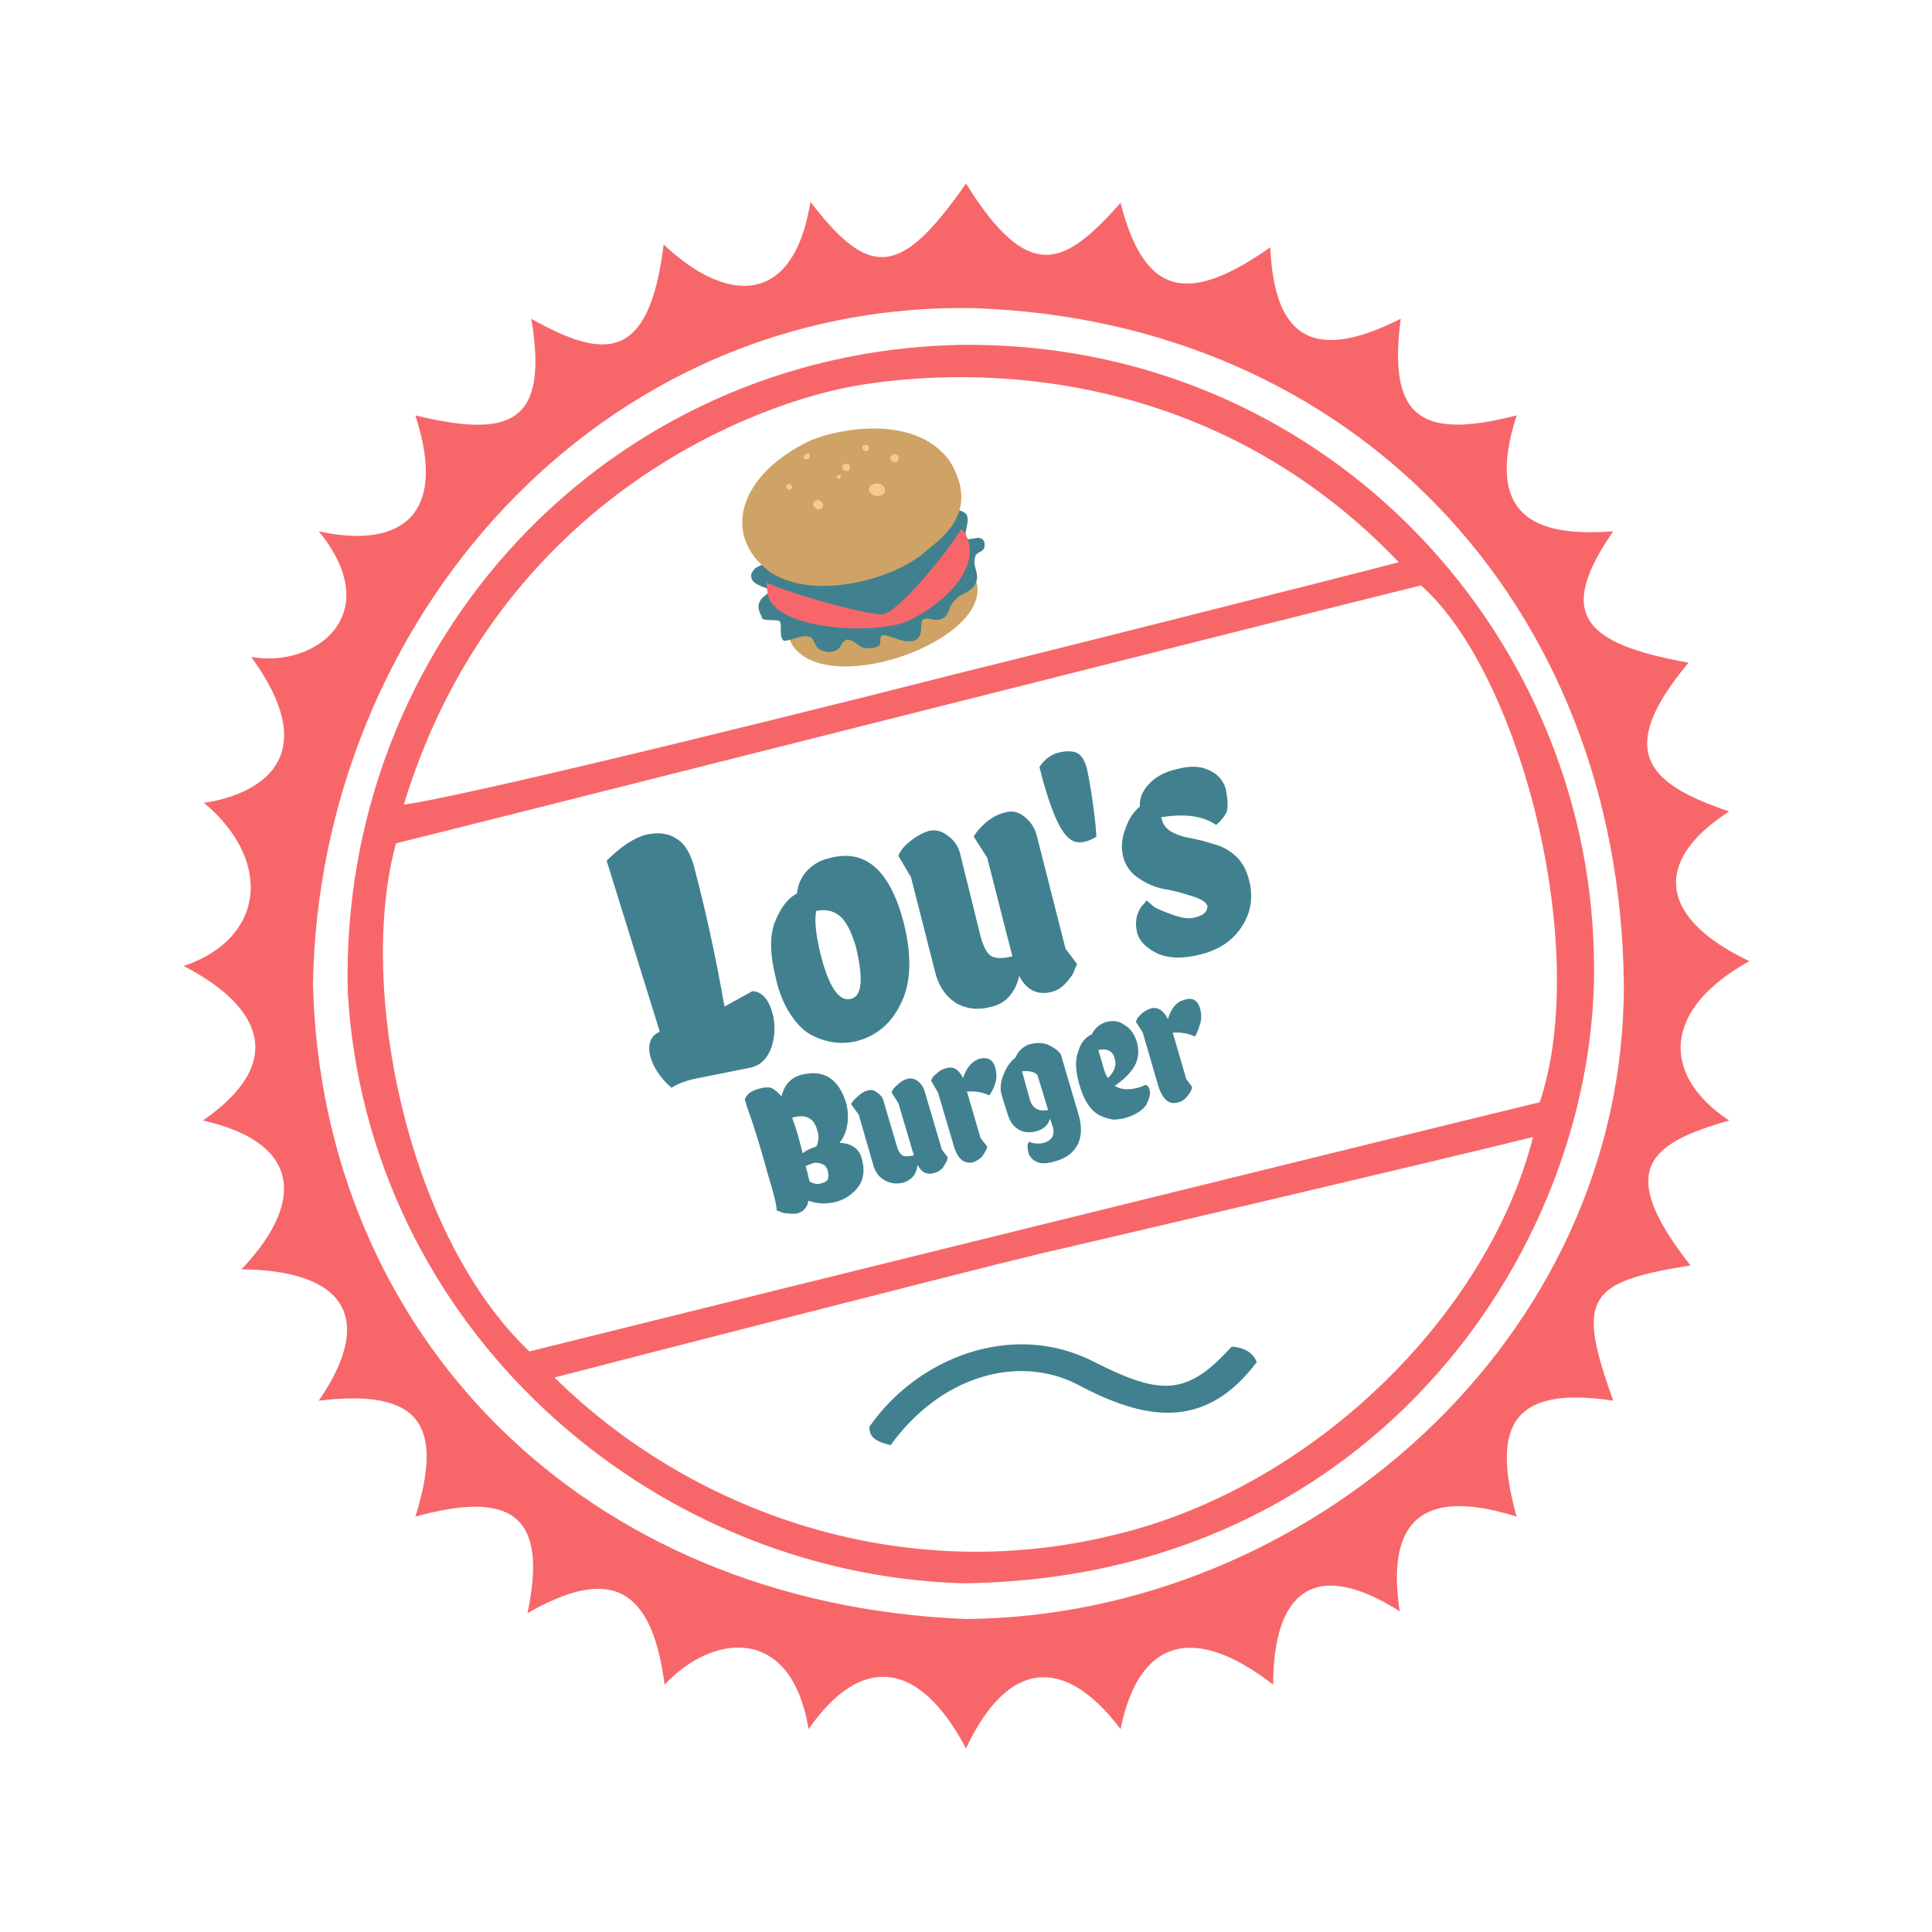 <svg version="1.2" xmlns="http://www.w3.org/2000/svg" viewBox="0 0 200 200" width="200" height="200">
	<title>Jacob_Barber_Logo</title>
	<style>
		.s0 { fill: #41818f } 
		.s1 { fill: #cfa365 } 
		.s2 { fill: #f7676a } 
		.s3 { fill: #f6c992 } 
	</style>
	<path id="Forma 19" class="s0" d="m90 147.7c4.9-7.1 14.8-11.1 23.3-6.7 6.9 3.5 9.6 3.5 14.2-1.6 1.3 0.1 2.2 0.6 2.6 1.6-5.4 7.2-11.7 6-18.6 2.3-6.1-3.1-14.1-0.9-19.3 6.3-1.7-0.4-2.2-0.9-2.2-1.9z"/>
	<path id="Forma 10" class="s1" d="m82.1 66.9c-4.3-6.8 15.8-15.4 18.9-6.9 2.2 6-14.9 12.4-18.9 6.9z"/>
	<path id="Forma 9" class="s0" d="m78.1 58.9c0.6-0.5 1.2-0.5 2-0.6-0.2-1.1 0.7-2.7 1.9-3.3 1.2-0.6 4.6-1.7 6-2 1.4-0.3 4.8-0.3 6.6-0.5 1.5-0.2 4.5 0 5.3 0.6 0.7 0.6-0.2 2.1 0.1 2.6 0.4 0.4 1.5-0.5 1.9 0.4 0.2 1.1-0.6 0.9-0.9 1.4-0.5 1.2 0.7 2-0.2 3.2-0.3 0.5-1.5 0.9-1.7 1.2-1 0.9-0.6 1.1-1.2 1.9-0.9 0.8-1.8 0-2.3 0.3-0.5 0.3 0.1 1.4-0.7 2.1-1.2 0.7-3-0.7-3.6-0.4-0.5 0.4 0.4 1.1-1.1 1.3-1.5 0.1-1.3-0.7-2.5-0.9-0.9 0.3-0.4 1.3-2 1.3-1.7-0.2-1.1-1.4-2-1.6-0.9-0.2-2.2 0.6-2.6 0.4-0.5-0.4-0.1-1.7-0.4-2-0.4-0.2-1.7 0-1.8-0.3-0.1-0.4-0.8-1.2 0-2.1 0.5-0.4 0.7-0.6 0.9-0.8-0.6-0.3-1.5-0.5-1.9-1-0.3-0.6-0.1-0.8 0.2-1.2z"/>
	<path id="Forma 8" class="s2" d="m83.2 53.1c1.3-0.1 8.5-2.1 10.4-2 2.7-0.4 5.3 3 6.3 4.1 2.3 4.1-4 8.6-6.8 9.4-4.5 1.1-12.9 0.2-13.6-3-0.4-2-0.1-6.4 3.7-8.5z"/>
	<path id="Forma 7" class="s0" d="m78.7 59.9c-0.1-0.3-0.1-0.5 0.1-0.8 0.7-0.7 8.2-8 9.1-7.9 0.8 0.1 10.1 1.4 11.4 2.2 0.2 0.1 0.5 0.3 0.5 0.7 0 0.9-6.5 9.2-8.4 9.5-2 0.1-12.5-3-12.7-3.7z"/>
	<path id="Forma 6" fill-rule="evenodd" class="s1" d="m83.9 45.6c2.8-1.2 10.8-2.8 14.4 2.1 3.3 5.4-1 8.1-2.5 9.4-3.1 2.8-11.5 5.2-16.1 2.1-5.1-3.8-3.2-10.1 4.2-13.6z"/>
	<path id="Forma 18" class="s3" d="m89.4 46.6c-0.4-0.3 0-0.7 0.4-0.5 0.4 0.3 0 0.8-0.4 0.5z"/>
	<path id="Forma 17" class="s3" d="m92.3 47.7c0.4 0.4 1-0.1 0.6-0.6-0.4-0.3-1 0.2-0.6 0.6z"/>
	<path id="Forma 16" class="s3" d="m90.3 51.2c-0.9-0.6 0.1-1.5 1-1 0.8 0.6 0 1.5-1 1z"/>
	<path id="Forma 15" class="s3" d="m86.7 49.5c0.3 0.2 0.4-0.1 0.3-0.3-0.3-0.1-0.6 0.1-0.3 0.3z"/>
	<path id="Forma 14" class="s3" d="m87.3 48.6c0.3 0.4 0.9 0 0.6-0.5-0.3-0.3-1 0.1-0.6 0.5z"/>
	<path id="Forma 13" class="s3" d="m83.3 47.5c0.3 0.2 0.7-0.2 0.5-0.5-0.3-0.2-0.8 0.2-0.5 0.5z"/>
	<path id="Forma 12" class="s3" d="m84.4 52.6c0.4 0.4 1.2-0.1 0.6-0.7-0.5-0.4-1.2 0.2-0.6 0.7z"/>
	<path id="Forma 11" class="s3" d="m81.5 50.6c0.3 0.3 0.7-0.2 0.4-0.4-0.3-0.3-0.7 0.1-0.4 0.4z"/>
	<path id="Forma 1" fill-rule="evenodd" class="s2" d="m21.1 83.1c0 0 14.8-1.5 4.9-15.1 6.5 1.2 14.1-4.3 7-13 7.7 1.7 13.6-0.9 10-12 9.9 2.4 13.8 0.8 12-10 7.5 4.2 12.2 4.6 13.7-7.7 6.3 6 13.4 6.7 15.2-4.4 6.2 8.1 9.4 7.7 16.1-1.9 6.6 10.6 10.3 8.4 16 2 2.5 9.8 7.1 10.5 15.5 4.6 0.4 9.1 4.2 12.1 13.5 7.4-1.3 10.1 1.9 12.6 12 10-3.4 10.6 2.1 12.6 10 12-5.8 8.4-3.4 11.6 7.8 13.6-7.6 9.1-4.4 12.5 4.2 15.4-8.2 5.3-7 11.2 2.1 15.5-8.9 4.9-9.3 11.7-2.1 16.5-8.5 2.4-11.7 5.2-4 15-10.8 1.7-11.8 3.4-8 14-11.1-1.7-12.4 3.3-10 12-11.1-3.5-13.3 1.9-12.1 9.8-9-5.7-13.1-1.8-13.1 7.6-8.5-6.6-14-4.4-15.8 4.6-5.8-7.7-11.7-7.2-16 2-4.8-9.1-10.8-9.9-16.3-2-1.8-11-10.1-9.8-14.9-4.6-1.3-10-5.5-12.4-14.2-7.4 2.2-10.3-1.8-12.7-11.6-10 2.9-9.3 0.7-13.3-10-12 6.1-8.9 2.3-13.5-8-13.6 7.1-7.5 5.5-13.3-4-15.4 9.1-6.3 5.6-12.1-2-16 8.4-2.8 9.3-10.9 2.1-16.9zm147 18.8c-0.4-39.6-28.2-68.7-67.3-70-39-0.7-67.8 32.5-68.4 70 0.9 36.1 27.8 64.1 67.6 65.7 35.4-0.3 68.2-28.9 68.1-65.7z"/>
	<path id="Lou's" fill-rule="evenodd" class="s0" d="m75 104.2l2.9-1.6q1.5 0.1 2.1 2.4 0.4 1.6-0.1 3.3-0.6 1.8-2.1 2.2l-6 1.2q-1.3 0.3-2.3 0.9-1.7-1.5-2.2-3.3-0.4-1.9 1-2.5l-5.5-17.7q2.2-2.2 4.1-2.7 1.9-0.4 3.1 0.4 1.4 0.8 2 3.5 1.7 6.5 3 13.9zm18.6-8.5q1.2 5-0.3 8.1-1.5 3.2-4.7 4-2.3 0.5-4.5-0.6-1.2-0.6-2.2-2.1-1.1-1.6-1.6-3.9-0.9-3.6-0.1-5.7 0.9-2.3 2.3-3 0.2-1.9 1.8-3 0.7-0.5 1.7-0.7 5.5-1.4 7.6 6.9zm-8.7 2.9q1.3 5.3 3.2 4.8 1.7-0.4 0.5-5.4-0.7-2.4-1.7-3.2-1-0.8-2.4-0.5-0.3 1.3 0.4 4.3zm17.2-13.5q1-0.8 2-1 1-0.3 1.9 0.4 1 0.8 1.3 1.9l3 11.8 1.2 1.6q-0.1 0.2-0.3 0.7-0.1 0.4-0.8 1.2-0.7 0.8-1.6 1-2.2 0.5-3.3-1.7-0.2 1.1-0.9 2-0.7 0.9-1.9 1.2-2.1 0.6-3.8-0.4-1.6-1.1-2.1-3.2l-2.5-9.8-1.3-2.2q0.3-0.8 1.2-1.5 1-0.8 2-1.1 1-0.2 1.9 0.5 1 0.7 1.3 1.9l2.1 8.5q0.4 1.5 1 2 0.7 0.5 2.3 0.1l-2.6-10.2-1.4-2.2q0.4-0.7 1.3-1.5zm5.5-5.7q0.8-1.2 2-1.5 1.3-0.3 2 0.1 0.6 0.4 0.9 1.5 0.5 2.2 0.9 5.8l0.1 1.3q-0.6 0.4-1.1 0.5-1.3 0.4-2.2-0.8-1.3-1.7-2.6-6.9zm12.6 5.2l0.1 0.3q0.3 1.4 3.1 1.9 1.1 0.2 2.3 0.6 1.2 0.3 2.2 1.2 1 0.9 1.4 2.5 0.7 2.7-0.8 4.9-1.4 2.1-4.2 2.8-2.7 0.7-4.5-0.1-1.8-0.9-2.1-2.2-0.2-0.9 0-1.7 0.3-0.9 0.7-1.2l0.3-0.4q0.3 0.3 0.8 0.7 0.5 0.3 1.9 0.8 1.4 0.5 2.2 0.3 0.9-0.2 1.2-0.6 0.2-0.3 0.2-0.6-0.2-0.6-1.5-1-1.2-0.4-2.6-0.7-1.5-0.2-2.9-1.1-1.3-0.8-1.7-2.2-0.4-1.5 0.2-3 0.5-1.5 1.5-2.3-0.1-1.2 0.9-2.3 1.1-1.2 3-1.6 1.9-0.5 3.2 0.1 1.4 0.6 1.8 2 0.3 1.5 0.1 2.3-0.3 0.7-1.1 1.4-2-1.4-5.7-0.8z"/>
	<path id="Burger" fill-rule="evenodd" class="s0" d="m78.6 112.7q0.6-0.2 1.2-0.1 0.5 0.2 1.1 0.9 0.4-1.7 1.9-2.2 3.6-1 4.8 2.9 0.3 1.2 0.1 2.3-0.2 1.1-0.8 1.8 1.9 0.1 2.3 1.6 0.5 1.7-0.3 2.9-0.9 1.2-2.3 1.6-1.5 0.4-2.9-0.1-0.2 1-1.1 1.3-0.5 0.1-1.1 0-0.5 0-0.8-0.2l-0.3-0.1q0-0.8-0.9-3.7-1.2-4.4-2.2-7.1l-0.2-0.7q0.3-0.8 1.5-1.1zm3.4 3q0.4 1.1 0.6 1.8 0.2 0.8 0.5 1.9 0.4-0.4 1.4-0.7 0.4-0.9 0.1-1.7-0.5-1.9-2.6-1.3zm2.2 4.7l-0.8 0.3q0.2 0.7 0.4 1.6 0.7 0.4 1.2 0.2 0.5-0.1 0.7-0.4 0.1-0.4 0-0.9-0.2-0.6-0.6-0.7-0.5-0.2-0.9-0.1zm8.7-8.1q0.5-0.5 1-0.6 0.5-0.2 1.1 0.2 0.5 0.4 0.7 1l1.8 6.1 0.6 0.8q0 0.2-0.1 0.4-0.1 0.2-0.4 0.7-0.4 0.4-0.8 0.5-1.2 0.4-1.8-0.8-0.1 0.6-0.4 1.1-0.4 0.5-1 0.7-1.1 0.3-2-0.2-0.9-0.5-1.2-1.6l-1.5-5.2-0.8-1.1q0.2-0.4 0.7-0.8 0.5-0.5 1-0.6 0.5-0.2 1 0.2 0.6 0.4 0.7 1l1.3 4.4q0.2 0.8 0.6 1.1 0.3 0.2 1.2 0l-1.6-5.4-0.7-1.1q0.1-0.4 0.6-0.8zm7.9 8q-1.5 0.4-2.1-1.8l-1.6-5.4-0.7-1.2q0-0.1 0.1-0.3 0.1-0.2 0.5-0.5 0.4-0.4 0.9-0.5 1.1-0.4 1.8 1 0.5-1.6 1.7-2 1.2-0.3 1.6 0.8 0.3 1.1 0 1.8-0.2 0.7-0.6 1.2-1-0.5-2.3-0.4l1.4 4.8 0.7 0.9q0 0.1-0.1 0.3-0.1 0.2-0.4 0.7-0.4 0.4-0.9 0.6zm8.2-3.6l-0.3-0.9q-0.3 1-1.4 1.3-1.1 0.3-1.9-0.2-0.8-0.5-1.1-1.6l-0.6-1.9q-0.3-1 0.2-2.2 0.5-1.2 1.2-1.7 0.5-1.1 1.5-1.4 1.2-0.3 2 0.1 0.8 0.4 1.1 0.8l0.1 0.1 1.8 6.1q0.6 1.9 0 3.2-0.6 1.3-2.3 1.8-1 0.3-1.6 0.2-0.7-0.2-0.9-0.5-0.3-0.3-0.3-0.5-0.1-0.2-0.1-0.5-0.1-0.3 0.1-0.7 0.8 0.3 1.6 0.1 1.2-0.4 0.9-1.6zm-3.2-5.8l0.8 2.9q0.4 1.4 1.9 1.1l-1.1-3.6q-0.4-0.5-1.6-0.4zm12.8 1.4q0.3 0.1 0.4 0.5 0.1 0.3 0 0.7-0.1 0.4-0.3 0.8-0.2 0.4-0.8 0.8-0.6 0.4-1.3 0.6-0.7 0.2-1.4 0.2-0.6-0.1-1.3-0.4-1.4-0.7-2.1-3-0.7-2.3-0.2-3.6 0.4-1.4 1.4-1.8 0.5-1 1.5-1.3 1.1-0.3 1.9 0.3 0.9 0.5 1.3 1.8 0.4 1.5-0.4 2.7-0.7 1-1.9 1.8 0.9 0.6 2.4 0.2 0.4-0.1 0.8-0.3zm-3.2-2.7q-0.3-1.2-1.7-0.9l0.5 1.7q0.2 0.8 0.5 1.2 1-1 0.7-2zm6.6 4.5q-1.4 0.5-2.1-1.7l-1.6-5.5-0.7-1.1q0-0.1 0.1-0.3 0.1-0.2 0.5-0.6 0.4-0.3 0.9-0.5 1.1-0.3 1.8 1.1 0.5-1.7 1.7-2 1.2-0.4 1.6 0.8 0.3 1 0 1.8-0.2 0.7-0.5 1.2-1.1-0.5-2.3-0.4l1.4 4.8 0.6 0.8q0 0.2-0.1 0.4-0.1 0.2-0.4 0.6-0.4 0.5-0.9 0.6z"/>
	<path id="Forma 5" fill-rule="evenodd" class="s2" d="m36 102.7c-0.9-36.1 26.8-66.2 63.3-67 37.2-0.5 65 29.2 65.7 63.2 0.8 29.5-22.5 64.6-65.4 65-32.5-1-61.6-26.6-63.6-61.2zm108.8-44.5c-18.9-19.8-43-20.6-56.6-18.2-12.6 2.4-37.3 13.4-46.4 43.3 8.3-1.2 51.6-12.1 57.8-13.7 7-1.7 39.9-10 45.2-11.4zm14.6 55.9c5.3-15.9-2-44.4-12.3-53.5-10.6 2.6-93.2 23.5-106.1 26.7-4 14.4 0.9 40.3 13.8 52.6 14.4-3.6 88.9-22 104.6-25.8zm-0.7 3.6c-10.9 2.7-42.5 10.1-51.1 12.1-8.3 2-42.5 10.8-50.2 12.8 14.2 14 36 21.7 57.9 16.3 20.8-4.9 38.8-23 43.4-41.2z"/>
</svg>